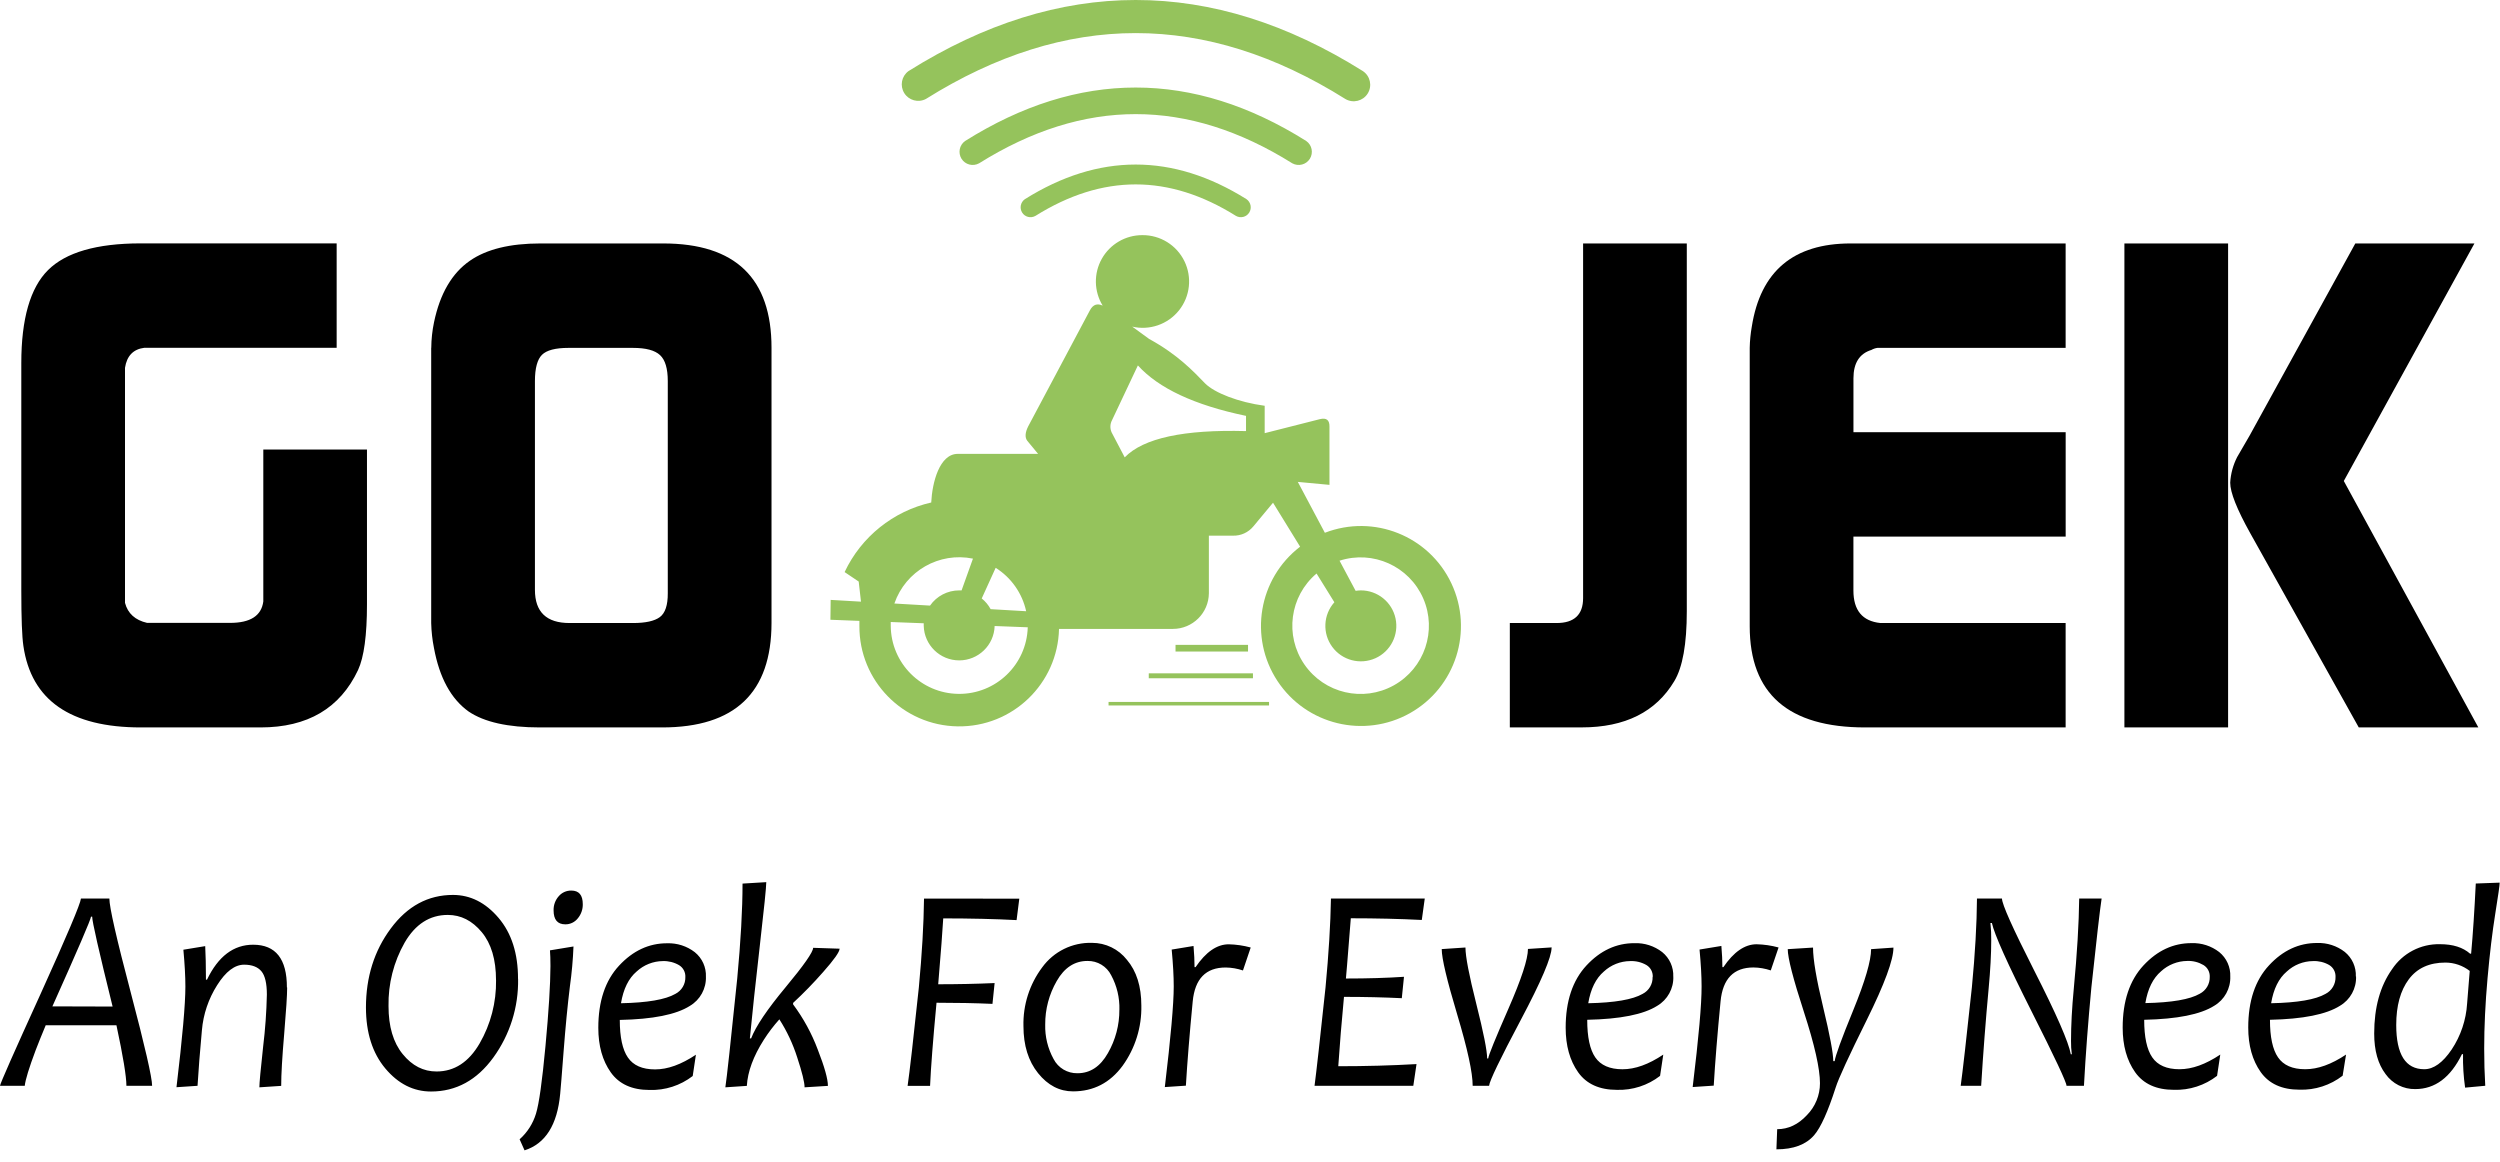 <?xml version="1.0" encoding="UTF-8"?>
<svg width="71px" height="33px" viewBox="0 0 71 33" version="1.1" xmlns="http://www.w3.org/2000/svg" xmlns:xlink="http://www.w3.org/1999/xlink">
    <!-- Generator: Sketch 54.1 (76490) - https://sketchapp.com -->
    <title>gojek</title>
    <desc>Created with Sketch.</desc>
    <g id="Page-1" stroke="none" stroke-width="1" fill="none" fill-rule="evenodd">
        <g id="토픽세트" transform="translate(-7, -735)">
            <g id="gojek" transform="translate(7, 735)">
                <path d="M31.483,19.935 L36.041,19.935 L36.041,20.035 L31.483,20.035 L31.483,19.935 Z M32.62,19.122 L35.584,19.122 L35.584,19.263 L32.625,19.263 L32.625,19.122 L32.62,19.122 Z M33.385,18.315 L35.444,18.315 L35.444,18.503 L33.385,18.503 L33.385,18.315 L33.385,18.315 Z M26.296,2.81 C26.079,2.925 25.81,2.852 25.681,2.644 C25.551,2.435 25.604,2.162 25.803,2.018 C27.948,0.673 30.098,0 32.254,0 C34.409,0 36.559,0.673 38.704,2.018 C38.916,2.158 38.977,2.441 38.843,2.656 C38.708,2.871 38.427,2.94 38.208,2.811 C36.22,1.564 34.235,0.94 32.254,0.94 C30.272,0.94 28.286,1.564 26.296,2.81 Z M29.405,6.132 C29.274,6.206 29.108,6.164 29.029,6.037 C28.949,5.909 28.984,5.742 29.107,5.656 C30.154,5.001 31.202,4.673 32.254,4.673 C33.305,4.673 34.353,5.001 35.4,5.656 C35.523,5.742 35.558,5.909 35.478,6.037 C35.399,6.164 35.233,6.206 35.102,6.132 C34.15,5.536 33.2,5.237 32.254,5.237 C31.307,5.237 30.357,5.536 29.405,6.132 Z M27.806,4.638 C29.293,3.707 30.775,3.241 32.254,3.241 C33.732,3.241 35.214,3.707 36.701,4.638 C36.875,4.734 37.094,4.678 37.2,4.509 C37.305,4.34 37.26,4.118 37.097,4.004 C35.486,2.992 33.871,2.486 32.254,2.486 C30.636,2.486 29.021,2.992 27.41,4.004 C27.247,4.118 27.202,4.34 27.307,4.509 C27.413,4.678 27.632,4.734 27.806,4.638 Z M32.444,6.678 C32.952,6.674 33.416,6.962 33.638,7.419 C33.86,7.875 33.8,8.419 33.483,8.815 C33.166,9.212 32.649,9.391 32.155,9.276 L32.634,9.625 C33.453,10.073 33.899,10.553 34.226,10.89 C34.494,11.158 35.172,11.424 35.917,11.524 L35.917,12.302 L37.484,11.904 C37.677,11.856 37.76,11.936 37.757,12.116 L37.757,13.77 L36.858,13.686 L37.626,15.131 C39.015,14.593 40.584,15.22 41.219,16.567 C41.855,17.915 41.341,19.524 40.042,20.254 C38.743,20.983 37.101,20.585 36.281,19.342 C35.461,18.098 35.741,16.432 36.923,15.526 L36.154,14.277 L35.594,14.951 C35.453,15.121 35.242,15.218 35.022,15.213 L34.332,15.213 L34.332,16.848 C34.327,17.41 33.87,17.862 33.308,17.861 L30.076,17.861 C30.04,19.417 28.756,20.652 27.2,20.629 C25.644,20.606 24.398,19.333 24.407,17.777 C24.407,17.729 24.407,17.681 24.407,17.633 L23.584,17.601 L23.591,17.037 L24.452,17.087 L24.387,16.516 L23.987,16.247 C24.459,15.245 25.367,14.516 26.447,14.271 C26.474,13.705 26.681,12.89 27.2,12.89 L29.482,12.89 L29.176,12.52 C29.102,12.427 29.113,12.283 29.2,12.11 L30.953,8.814 C31.047,8.637 31.172,8.613 31.316,8.68 C31.068,8.274 31.058,7.765 31.291,7.35 C31.524,6.935 31.963,6.678 32.439,6.678 L32.444,6.678 Z M25.401,17.14 L26.413,17.199 C26.601,16.928 26.911,16.767 27.241,16.767 L27.309,16.767 L27.632,15.865 C26.674,15.67 25.72,16.214 25.401,17.138 L25.401,17.14 Z M28.131,17.3 L29.143,17.359 C29.031,16.848 28.719,16.404 28.277,16.126 L27.881,16.996 C27.985,17.08 28.071,17.183 28.134,17.3 L28.131,17.3 Z M29.188,17.815 L28.248,17.779 C28.231,18.324 27.784,18.756 27.239,18.755 C26.694,18.754 26.248,18.319 26.234,17.774 C26.234,17.75 26.234,17.725 26.234,17.701 L25.297,17.665 C25.297,17.701 25.297,17.738 25.297,17.774 C25.305,18.836 26.162,19.695 27.223,19.706 C28.284,19.717 29.158,18.876 29.188,17.815 L29.188,17.815 Z M35.388,11.811 C33.911,11.503 32.898,11.022 32.316,10.378 L31.582,11.932 C31.524,12.04 31.52,12.168 31.57,12.28 L31.942,12.989 C32.474,12.44 33.629,12.195 35.387,12.243 L35.387,11.808 L35.388,11.811 Z M38.646,16.767 C39.122,16.766 39.533,17.098 39.633,17.562 C39.733,18.027 39.495,18.499 39.061,18.694 C38.627,18.888 38.116,18.754 37.835,18.37 C37.554,17.987 37.579,17.459 37.896,17.104 L37.39,16.288 C36.627,16.932 36.478,18.05 37.046,18.872 C37.613,19.693 38.711,19.949 39.584,19.464 C40.456,18.979 40.818,17.911 40.42,16.995 C40.021,16.08 38.993,15.616 38.043,15.924 L38.5,16.78 C38.548,16.772 38.597,16.768 38.646,16.767 L38.646,16.767 Z" id="Shape" fill="#95C35C"></path>
                <path d="M0.605,16.771 L0.605,10.312 C0.605,9.055 0.858,8.175 1.364,7.671 C1.87,7.167 2.744,6.914 3.985,6.912 L9.561,6.912 L9.561,9.877 L4.1,9.877 C3.786,9.916 3.602,10.106 3.55,10.446 L3.55,17.121 C3.629,17.422 3.838,17.612 4.178,17.69 L6.535,17.69 C7.111,17.69 7.425,17.487 7.478,17.081 L7.478,12.766 L10.422,12.766 L10.422,17.163 C10.422,18.04 10.338,18.662 10.169,19.028 C9.657,20.116 8.734,20.659 7.399,20.659 L4.002,20.659 C2,20.659 0.887,19.887 0.664,18.343 C0.625,18.081 0.605,17.557 0.605,16.772 L0.605,16.771 Z M12.248,9.88 C12.25,9.636 12.276,9.392 12.326,9.153 C12.495,8.342 12.834,7.759 13.344,7.406 C13.815,7.078 14.483,6.914 15.347,6.914 L18.835,6.914 C20.887,6.914 21.912,7.903 21.911,9.879 L21.911,17.694 C21.909,19.671 20.873,20.659 18.804,20.659 L15.33,20.659 C14.427,20.659 13.752,20.508 13.306,20.205 C12.809,19.848 12.481,19.248 12.325,18.405 C12.278,18.171 12.252,17.934 12.246,17.695 L12.246,9.879 L12.248,9.88 Z M15.192,16.752 C15.192,17.38 15.52,17.694 16.174,17.694 L17.98,17.694 C18.334,17.694 18.587,17.638 18.739,17.526 C18.891,17.413 18.967,17.188 18.965,16.851 L18.965,10.822 C18.965,10.469 18.893,10.223 18.746,10.086 C18.598,9.948 18.344,9.88 17.973,9.88 L16.145,9.88 C15.775,9.88 15.524,9.946 15.392,10.077 C15.261,10.207 15.192,10.456 15.192,10.823 L15.192,16.752 Z" id="Shape" fill="#000000" fill-rule="nonzero"></path>
                <path d="M42.879,20.659 L42.879,17.694 L44.207,17.694 C44.708,17.694 44.96,17.458 44.96,16.987 L44.96,6.914 L47.905,6.914 L47.905,17.36 C47.905,18.289 47.787,18.95 47.551,19.343 C47.028,20.22 46.151,20.658 44.921,20.658 L42.879,20.659 Z M49.692,17.786 L49.692,9.879 C49.696,9.677 49.716,9.475 49.751,9.276 C49.999,7.702 50.935,6.914 52.559,6.914 L58.664,6.914 L58.664,9.879 L53.324,9.879 C53.262,9.887 53.202,9.907 53.148,9.938 C52.808,10.043 52.638,10.311 52.638,10.744 L52.638,12.275 L58.665,12.275 L58.665,15.24 L52.637,15.24 L52.637,16.771 C52.637,17.333 52.892,17.641 53.403,17.694 L58.664,17.694 L58.664,20.659 L52.971,20.659 C50.785,20.659 49.692,19.702 49.692,17.786 L49.692,17.786 Z M60.333,20.659 L63.278,20.659 L63.278,6.914 L60.333,6.914 L60.333,20.659 Z M63.887,12.374 L66.891,6.914 L70.274,6.914 L66.564,13.66 L70.385,20.659 L66.989,20.659 L63.907,15.143 C63.527,14.462 63.338,13.984 63.338,13.709 C63.352,13.456 63.419,13.209 63.534,12.983 L63.887,12.374 Z" id="Shape" fill="#000000" fill-rule="nonzero"></path>
                <path d="M4.319,30.836 L3.59,30.836 C3.59,30.573 3.496,29.998 3.307,29.118 L1.298,29.118 C1.19,29.376 1.096,29.61 1.015,29.82 C0.825,30.326 0.721,30.665 0.703,30.836 L0,30.836 C0.012,30.757 0.397,29.885 1.155,28.222 C1.903,26.572 2.284,25.67 2.299,25.518 L3.106,25.518 C3.106,25.763 3.308,26.652 3.713,28.186 C4.117,29.719 4.32,30.603 4.32,30.836 L4.319,30.836 Z M3.198,28.586 C2.809,27.011 2.615,26.161 2.618,26.033 L2.585,26.033 C2.577,26.117 2.212,26.966 1.488,28.581 L3.198,28.586 Z M8.155,28.046 C8.155,28.261 8.127,28.699 8.071,29.36 C8.014,30.022 7.986,30.516 7.986,30.839 L7.366,30.88 C7.366,30.76 7.402,30.375 7.473,29.725 C7.533,29.234 7.568,28.741 7.579,28.247 C7.579,27.928 7.527,27.707 7.424,27.584 C7.32,27.46 7.156,27.397 6.933,27.397 C6.667,27.397 6.411,27.591 6.166,27.98 C5.921,28.366 5.773,28.805 5.734,29.26 C5.678,29.871 5.636,30.396 5.61,30.837 L5.012,30.877 C5.181,29.468 5.265,28.515 5.265,28.018 C5.265,27.732 5.246,27.384 5.208,26.972 L5.828,26.87 C5.841,27.11 5.848,27.428 5.849,27.822 L5.879,27.822 C6.197,27.16 6.634,26.829 7.191,26.83 C7.83,26.83 8.149,27.234 8.148,28.042 L8.155,28.046 Z M14.714,27.8 C14.728,28.601 14.482,29.384 14.012,30.032 C13.544,30.677 12.953,30.999 12.241,30.999 C11.742,30.999 11.309,30.78 10.943,30.344 C10.577,29.907 10.394,29.33 10.393,28.613 C10.393,27.75 10.628,27.002 11.099,26.368 C11.569,25.734 12.158,25.416 12.864,25.416 C13.357,25.416 13.789,25.633 14.159,26.068 C14.529,26.504 14.713,27.081 14.712,27.801 L14.714,27.8 Z M14.087,27.838 C14.087,27.253 13.952,26.798 13.681,26.472 C13.409,26.146 13.09,25.984 12.717,25.984 C12.205,25.984 11.796,26.246 11.492,26.77 C11.18,27.319 11.022,27.942 11.034,28.573 C11.034,29.153 11.168,29.608 11.437,29.937 C11.705,30.267 12.026,30.431 12.398,30.43 C12.904,30.43 13.312,30.165 13.621,29.634 C13.936,29.089 14.097,28.468 14.088,27.838 L14.087,27.838 Z M16.287,26.882 C16.272,27.259 16.238,27.634 16.186,28.007 C16.118,28.559 16.059,29.174 16.007,29.851 C15.955,30.529 15.923,30.934 15.909,31.068 C15.827,31.948 15.489,32.482 14.897,32.67 L14.757,32.356 C14.976,32.161 15.137,31.909 15.222,31.628 C15.309,31.347 15.398,30.708 15.491,29.713 C15.584,28.717 15.631,27.958 15.633,27.436 C15.633,27.246 15.628,27.099 15.619,26.99 L16.286,26.88 L16.287,26.882 Z M16.551,25.678 C16.554,25.825 16.504,25.969 16.409,26.082 C16.324,26.19 16.193,26.253 16.055,26.251 C15.832,26.251 15.722,26.118 15.722,25.854 C15.718,25.708 15.769,25.565 15.866,25.455 C15.955,25.349 16.087,25.29 16.225,25.292 C16.442,25.292 16.551,25.42 16.551,25.68 L16.551,25.678 Z M20.048,27.733 C20.061,28.075 19.885,28.396 19.59,28.569 C19.202,28.815 18.54,28.947 17.602,28.966 C17.602,29.457 17.679,29.812 17.832,30.033 C17.984,30.257 18.242,30.371 18.604,30.371 C18.966,30.371 19.345,30.232 19.764,29.954 L19.673,30.559 C19.323,30.829 18.889,30.969 18.447,30.955 C17.949,30.955 17.582,30.788 17.346,30.455 C17.11,30.122 16.992,29.7 16.992,29.19 C16.992,28.436 17.189,27.847 17.582,27.424 C17.976,27 18.431,26.788 18.947,26.789 C19.231,26.78 19.508,26.869 19.732,27.042 C19.943,27.212 20.06,27.472 20.048,27.742 L20.048,27.733 Z M19.464,27.748 C19.471,27.611 19.402,27.482 19.286,27.411 C19.146,27.329 18.985,27.289 18.823,27.295 C18.548,27.298 18.284,27.403 18.081,27.59 C17.852,27.785 17.704,28.085 17.636,28.492 C18.386,28.477 18.9,28.388 19.179,28.227 C19.36,28.135 19.471,27.947 19.464,27.745 L19.464,27.748 Z M23.844,26.944 C23.844,27.034 23.688,27.255 23.377,27.606 C23.108,27.913 22.823,28.206 22.524,28.483 L22.524,28.524 C22.816,28.917 23.052,29.348 23.224,29.807 C23.417,30.301 23.513,30.646 23.513,30.839 L22.85,30.88 C22.85,30.737 22.78,30.453 22.64,30.028 C22.519,29.648 22.349,29.285 22.134,28.949 C21.972,29.13 21.824,29.324 21.693,29.529 C21.395,29.997 21.234,30.434 21.21,30.839 L20.6,30.88 C20.64,30.625 20.752,29.595 20.937,27.792 C21.037,26.731 21.088,25.832 21.088,25.094 L21.762,25.053 C21.762,25.192 21.701,25.792 21.579,26.855 C21.457,27.918 21.363,28.797 21.296,29.491 L21.332,29.491 C21.462,29.151 21.788,28.667 22.309,28.04 C22.83,27.413 23.092,27.038 23.093,26.918 L23.852,26.943 L23.844,26.944 Z M28.948,25.522 L28.871,26.131 C28.265,26.099 27.57,26.083 26.788,26.082 C26.769,26.414 26.722,27.037 26.645,27.953 C27.191,27.953 27.725,27.942 28.247,27.919 L28.186,28.51 C27.692,28.488 27.162,28.478 26.597,28.478 C26.497,29.541 26.436,30.328 26.414,30.839 L25.776,30.839 C25.832,30.455 25.939,29.524 26.095,28.045 C26.185,27.089 26.234,26.248 26.242,25.52 L28.948,25.522 Z M32.414,28.558 C32.427,29.171 32.24,29.772 31.881,30.269 C31.524,30.753 31.055,30.995 30.474,30.995 C30.09,30.995 29.759,30.823 29.482,30.479 C29.205,30.135 29.066,29.689 29.066,29.141 C29.051,28.542 29.238,27.955 29.597,27.475 C29.925,27.022 30.455,26.761 31.013,26.777 C31.4,26.776 31.766,26.954 32.005,27.259 C32.277,27.58 32.414,28.012 32.414,28.557 L32.414,28.558 Z M31.791,28.676 C31.8,28.335 31.72,27.998 31.558,27.698 C31.431,27.443 31.168,27.285 30.883,27.291 C30.519,27.291 30.228,27.481 30.011,27.861 C29.794,28.237 29.681,28.663 29.684,29.097 C29.675,29.438 29.757,29.776 29.921,30.075 C30.051,30.329 30.315,30.486 30.601,30.48 C30.961,30.48 31.249,30.29 31.464,29.91 C31.68,29.535 31.793,29.108 31.79,28.675 L31.791,28.676 Z M35.519,26.913 L35.3,27.561 C35.142,27.508 34.976,27.479 34.809,27.477 C34.246,27.477 33.935,27.798 33.873,28.44 C33.783,29.371 33.719,30.169 33.679,30.833 L33.081,30.873 C33.249,29.464 33.334,28.511 33.334,28.014 C33.334,27.728 33.315,27.38 33.276,26.968 L33.896,26.866 C33.915,27.09 33.925,27.288 33.925,27.467 L33.954,27.467 C34.248,27.034 34.562,26.818 34.896,26.818 C35.106,26.823 35.314,26.853 35.516,26.908 L35.519,26.913 Z M40.463,25.519 L40.379,26.127 C39.748,26.095 39.076,26.079 38.363,26.079 C38.353,26.222 38.318,26.669 38.257,27.406 L38.224,27.79 C38.842,27.79 39.392,27.773 39.873,27.741 L39.811,28.349 C39.305,28.324 38.757,28.311 38.169,28.311 C38.102,29.011 38.049,29.668 38.007,30.281 C38.779,30.281 39.52,30.261 40.229,30.22 L40.138,30.836 L37.333,30.836 C37.384,30.453 37.488,29.521 37.645,28.042 C37.735,27.087 37.787,26.245 37.799,25.518 L40.463,25.519 Z M44.065,26.913 C44.065,27.182 43.772,27.869 43.186,28.974 C42.6,30.079 42.301,30.7 42.29,30.837 L41.824,30.837 C41.824,30.463 41.678,29.791 41.385,28.813 C41.092,27.835 40.945,27.219 40.945,26.954 L41.619,26.909 C41.619,27.164 41.722,27.698 41.927,28.511 C42.132,29.324 42.235,29.841 42.235,30.061 L42.265,30.061 C42.275,29.969 42.466,29.499 42.837,28.652 C43.208,27.805 43.394,27.238 43.394,26.95 L44.069,26.906 L44.065,26.913 Z M47.522,27.73 C47.535,28.072 47.359,28.393 47.064,28.566 C46.676,28.811 46.014,28.943 45.077,28.962 C45.077,29.453 45.153,29.809 45.306,30.03 C45.459,30.253 45.717,30.367 46.078,30.367 C46.44,30.367 46.82,30.229 47.237,29.951 L47.146,30.555 C46.796,30.826 46.363,30.966 45.921,30.952 C45.423,30.952 45.055,30.785 44.819,30.452 C44.583,30.118 44.465,29.697 44.465,29.187 C44.465,28.433 44.662,27.844 45.055,27.42 C45.449,26.996 45.904,26.785 46.421,26.786 C46.704,26.776 46.982,26.866 47.206,27.039 C47.416,27.209 47.533,27.469 47.521,27.739 L47.522,27.73 Z M46.938,27.745 C46.945,27.608 46.877,27.479 46.76,27.408 C46.618,27.326 46.456,27.287 46.293,27.295 C46.018,27.298 45.754,27.403 45.551,27.59 C45.323,27.785 45.174,28.085 45.106,28.492 C45.856,28.477 46.37,28.388 46.649,28.227 C46.83,28.135 46.941,27.947 46.934,27.745 L46.938,27.745 Z M50.51,26.912 L50.29,27.56 C50.132,27.507 49.966,27.478 49.799,27.476 C49.237,27.476 48.925,27.797 48.864,28.439 C48.774,29.37 48.709,30.168 48.67,30.832 L48.072,30.872 C48.243,29.463 48.328,28.51 48.325,28.013 C48.325,27.727 48.306,27.379 48.267,26.967 L48.887,26.865 C48.906,27.089 48.916,27.287 48.916,27.467 L48.944,27.467 C49.238,27.033 49.553,26.817 49.887,26.817 C50.097,26.822 50.305,26.852 50.507,26.907 L50.51,26.912 Z M53.774,26.912 L53.139,26.956 C53.139,27.285 52.97,27.862 52.633,28.688 C52.295,29.513 52.12,29.996 52.105,30.137 L52.065,30.137 C52.065,29.912 51.969,29.402 51.778,28.607 C51.586,27.813 51.49,27.247 51.49,26.911 L50.772,26.956 C50.772,27.202 50.924,27.796 51.23,28.736 C51.535,29.676 51.687,30.352 51.687,30.765 C51.687,31.104 51.554,31.429 51.316,31.67 C51.068,31.937 50.787,32.069 50.472,32.069 L50.45,32.641 C50.934,32.641 51.291,32.507 51.521,32.24 C51.709,32.023 51.913,31.57 52.134,30.883 C52.213,30.631 52.507,29.993 53.015,28.968 C53.522,27.944 53.775,27.258 53.774,26.911 L53.774,26.912 Z M59.686,25.518 C59.637,25.843 59.54,26.684 59.395,28.042 C59.303,29.019 59.232,29.951 59.184,30.836 L58.689,30.836 C58.689,30.738 58.359,30.036 57.699,28.728 C57.014,27.37 56.638,26.532 56.57,26.214 L56.528,26.214 C56.546,26.379 56.554,26.545 56.551,26.711 C56.551,27.097 56.526,27.554 56.478,28.068 C56.393,28.982 56.322,29.905 56.265,30.836 L55.684,30.836 C55.74,30.43 55.846,29.499 56.001,28.042 C56.093,27.087 56.141,26.245 56.146,25.518 L56.856,25.518 C56.856,25.68 57.16,26.358 57.766,27.553 C58.401,28.8 58.749,29.596 58.811,29.941 L58.84,29.941 C58.823,29.816 58.815,29.689 58.817,29.562 C58.817,29.12 58.843,28.628 58.895,28.083 C58.99,27.077 59.041,26.222 59.049,25.518 L59.686,25.518 Z M63.34,27.729 C63.353,28.071 63.177,28.392 62.882,28.565 C62.494,28.81 61.832,28.942 60.895,28.962 C60.895,29.452 60.971,29.808 61.124,30.029 C61.277,30.253 61.535,30.366 61.896,30.366 C62.258,30.366 62.638,30.228 63.056,29.95 L62.965,30.554 C62.615,30.825 62.182,30.965 61.74,30.951 C61.242,30.951 60.874,30.784 60.638,30.451 C60.402,30.117 60.284,29.696 60.284,29.186 C60.284,28.432 60.481,27.843 60.874,27.419 C61.268,26.995 61.723,26.784 62.24,26.785 C62.523,26.775 62.801,26.865 63.025,27.038 C63.235,27.208 63.352,27.468 63.34,27.738 L63.34,27.729 Z M62.757,27.744 C62.763,27.607 62.695,27.478 62.578,27.407 C62.438,27.325 62.278,27.284 62.116,27.291 C61.841,27.294 61.576,27.399 61.374,27.585 C61.145,27.781 60.996,28.081 60.928,28.488 C61.678,28.473 62.193,28.384 62.472,28.223 C62.652,28.131 62.763,27.943 62.757,27.741 L62.757,27.744 Z M66.912,27.729 C66.925,28.071 66.749,28.392 66.454,28.565 C66.066,28.81 65.404,28.942 64.467,28.962 C64.467,29.452 64.543,29.808 64.696,30.029 C64.849,30.253 65.107,30.366 65.468,30.366 C65.83,30.366 66.21,30.228 66.628,29.95 L66.531,30.55 C66.181,30.821 65.748,30.961 65.306,30.947 C64.808,30.947 64.441,30.78 64.204,30.447 C63.968,30.113 63.85,29.692 63.85,29.182 C63.85,28.428 64.047,27.839 64.441,27.415 C64.834,26.991 65.289,26.78 65.806,26.781 C66.089,26.771 66.367,26.861 66.591,27.034 C66.801,27.204 66.918,27.464 66.906,27.734 L66.912,27.729 Z M66.329,27.744 C66.335,27.607 66.267,27.478 66.15,27.407 C66.01,27.326 65.849,27.287 65.688,27.295 C65.412,27.298 65.148,27.403 64.946,27.59 C64.716,27.785 64.568,28.085 64.5,28.492 C65.25,28.477 65.765,28.388 66.043,28.227 C66.225,28.135 66.336,27.946 66.329,27.742 L66.329,27.744 Z M70.991,25.065 C70.991,25.136 70.949,25.43 70.866,25.947 C70.783,26.464 70.709,27.076 70.646,27.783 C70.583,28.489 70.551,29.155 70.551,29.778 C70.551,30.146 70.561,30.499 70.581,30.836 L70.009,30.889 C69.964,30.574 69.944,30.256 69.95,29.937 L69.92,29.937 C69.597,30.599 69.155,30.93 68.593,30.93 C68.259,30.936 67.944,30.776 67.75,30.503 C67.535,30.219 67.427,29.835 67.427,29.353 C67.427,28.612 67.596,28.004 67.933,27.528 C68.234,27.072 68.749,26.802 69.296,26.815 C69.662,26.815 69.947,26.905 70.151,27.085 L70.18,27.085 C70.231,26.523 70.275,25.859 70.312,25.092 L70.987,25.067 L70.991,25.065 Z M70.14,27.574 C69.942,27.421 69.7,27.338 69.45,27.337 C68.993,27.337 68.646,27.495 68.409,27.813 C68.172,28.131 68.053,28.563 68.053,29.109 C68.053,29.947 68.318,30.366 68.849,30.366 C69.115,30.366 69.375,30.18 69.627,29.807 C69.886,29.418 70.037,28.966 70.066,28.5 L70.14,27.574 Z" id="Shape" fill="#000000" fill-rule="nonzero"></path>
            </g>
        </g>
    </g>
</svg>